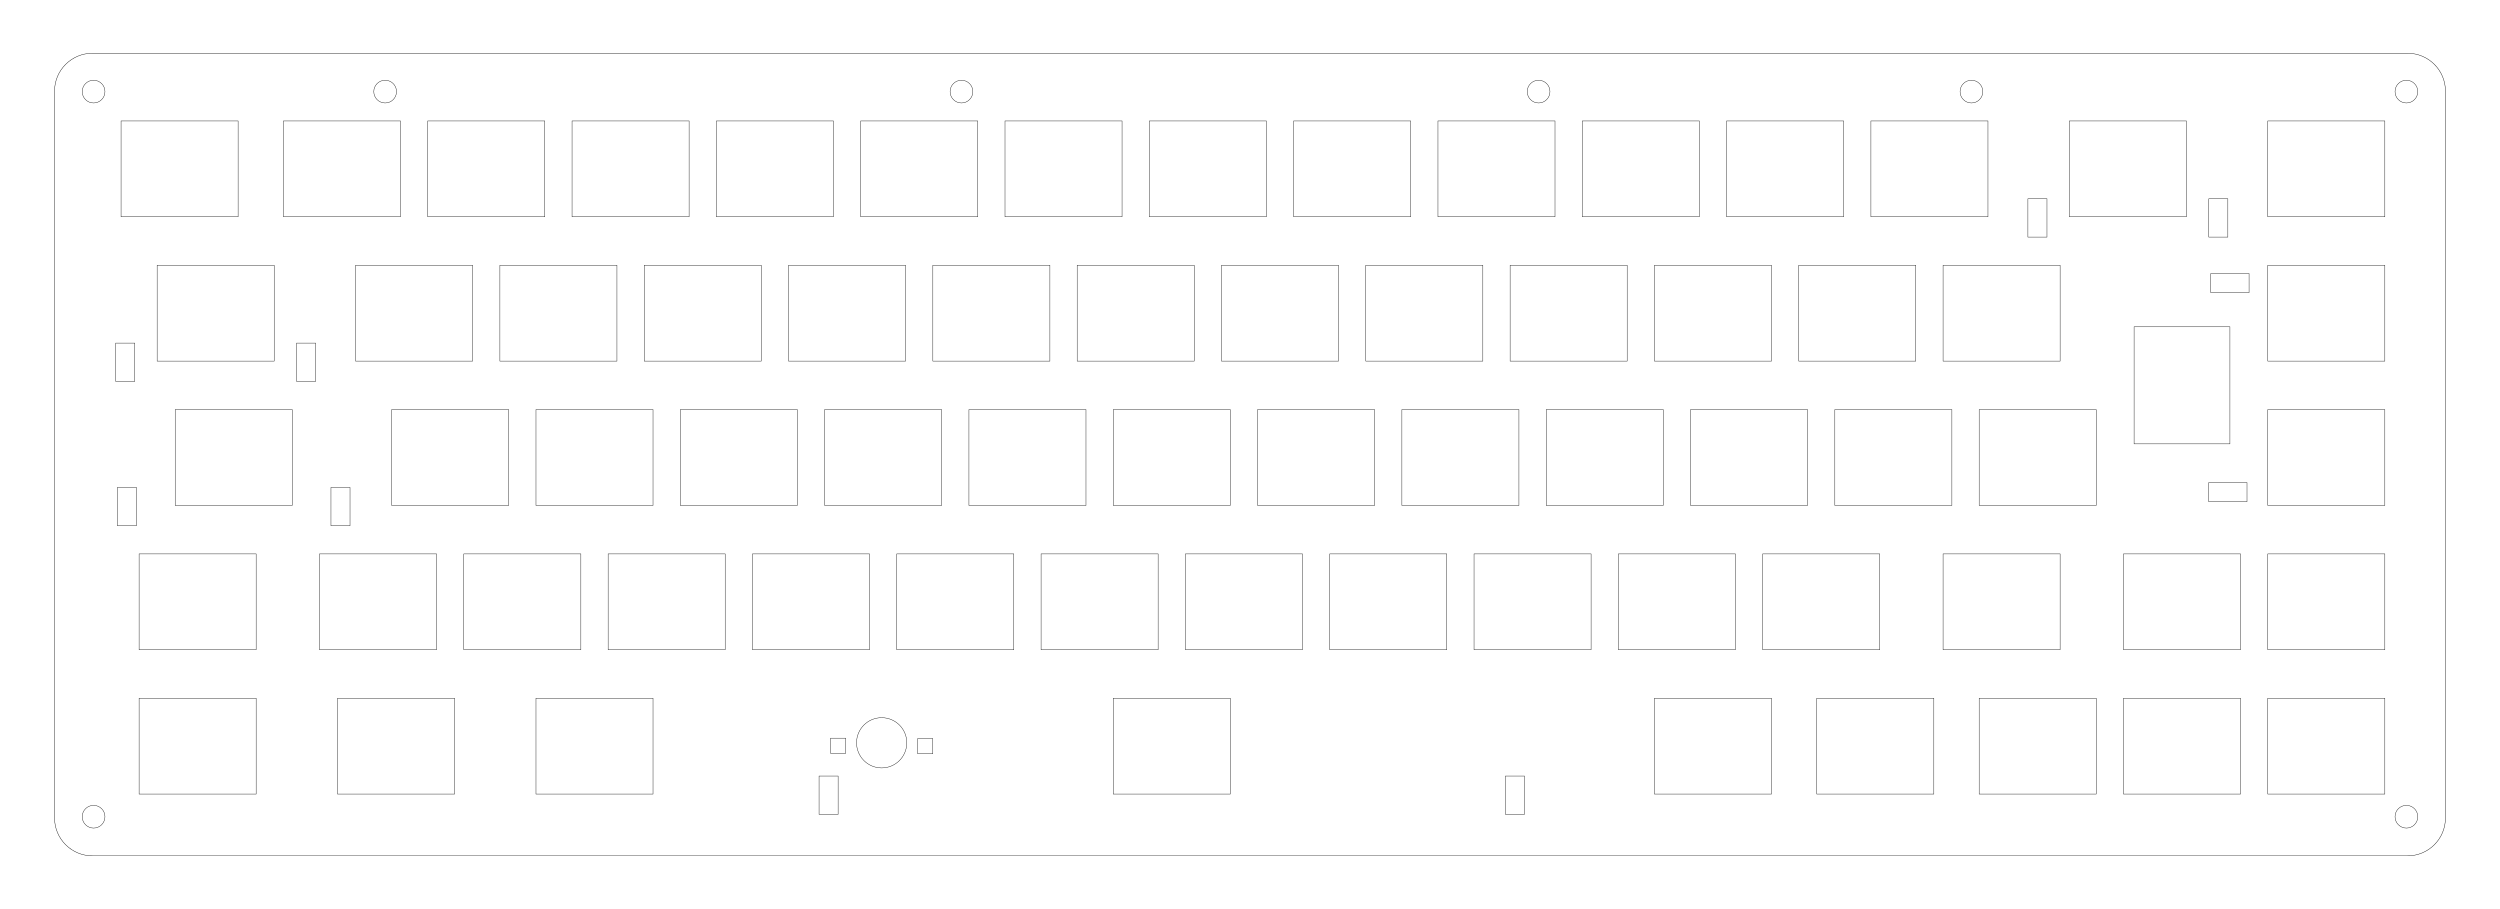 <?xml version="1.0" encoding="utf-8"?>
<!-- Generator: Adobe Illustrator 16.0.4, SVG Export Plug-In . SVG Version: 6.00 Build 0)  -->
<!DOCTYPE svg PUBLIC "-//W3C//DTD SVG 1.1//EN" "http://www.w3.org/Graphics/SVG/1.1/DTD/svg11.dtd">
<svg version="1.1" id="Layer_1" xmlns="http://www.w3.org/2000/svg" xmlns:xlink="http://www.w3.org/1999/xlink" x="0px" y="0px"
	 width="935.433px" height="340.158px" viewBox="0 0 935.433 340.158" enable-background="new 0 0 935.433 340.158"
	 xml:space="preserve">
<g id="_x32_2mini">
	<g>
		<path fill="none" stroke="#000000" stroke-width="0.147" d="M20.41,306.057c0,7.826,6.346,14.173,14.173,14.173h866.267
			c7.826,0,14.174-6.347,14.174-14.173V34.102c0-7.828-6.348-14.173-14.174-14.173H34.583c-7.828,0-14.173,6.346-14.173,14.173
			V306.057z"/>
	</g>
	<g id="screw_holes">
		<path display="none" fill="none" stroke="#000000" stroke-width="0.142" d="M568.093,305.619l2.252-5.053 M570.345,300.567
			l5.055-2.308 M575.4,298.26l5.105,2.308 M580.505,300.567l2.252,5.054 M582.757,305.619l-2.252,5.053 M580.505,310.672
			l-5.105,2.252 M575.4,312.924l-5.055-2.252 M570.345,310.672l-2.252-5.053"/>
		<path display="none" fill="none" stroke="#000000" stroke-width="0.142" d="M237.453,305.619l2.252-5.053 M239.704,300.567
			l5.656-2.308 M245.361,298.26l5.053,2.308 M250.413,300.567l2.252,5.054 M252.665,305.619l-2.252,5.053 M250.413,310.672
			l-5.053,2.252 M245.361,312.924l-5.656-2.252 M239.704,310.672l-2.252-5.053"/>
		<g>
			<circle fill="none" stroke="#000000" stroke-width="0.142" cx="35.018" cy="34.276" r="4.252"/>
		</g>
		<g>
			<circle fill="none" stroke="#000000" stroke-width="0.142" cx="144.116" cy="34.277" r="4.252"/>
		</g>
		<g>
			<circle fill="none" stroke="#000000" stroke-width="0.142" cx="359.758" cy="34.276" r="4.252"/>
		</g>
		<g>
			<circle fill="none" stroke="#000000" stroke-width="0.142" cx="575.701" cy="34.276" r="4.252"/>
		</g>
		<g>
			<circle fill="none" stroke="#000000" stroke-width="0.142" cx="737.66" cy="34.276" r="4.252"/>
		</g>
		<g>
			<circle fill="none" stroke="#000000" stroke-width="0.142" cx="900.414" cy="34.276" r="4.252"/>
		</g>
		<g>
			<circle fill="none" stroke="#000000" stroke-width="0.142" cx="900.414" cy="305.593" r="4.252"/>
		</g>
		<g>
			<circle fill="none" stroke="#000000" stroke-width="0.142" cx="35.018" cy="305.593" r="4.252"/>
		</g>
	</g>
</g>
<g id="AEK_II">
	<polygon fill="none" stroke="#000000" stroke-width="0.142" points="306.471,290.375 306.471,304.709 313.601,304.709 
		313.601,290.375 	"/>
	<polygon fill="none" stroke="#000000" stroke-width="0.142" points="563.289,290.375 563.289,304.709 570.417,304.709 
		570.417,290.375 	"/>
	<polygon fill="none" stroke="#000000" stroke-width="0.142" points="52.048,261.256 52.048,297.115 95.843,297.115 
		95.843,261.256 	"/>
	<polygon fill="none" stroke="#000000" stroke-width="0.142" points="126.297,261.256 126.297,297.115 170.094,297.115 
		170.094,261.256 	"/>
	<polygon fill="none" stroke="#000000" stroke-width="0.142" points="200.549,261.256 200.549,297.115 244.344,297.115 
		244.344,261.256 	"/>
	<polygon fill="none" stroke="#000000" stroke-width="0.142" points="416.549,261.256 416.549,297.115 460.34,297.115 
		460.34,261.256 	"/>
	<polygon fill="none" stroke="#000000" stroke-width="0.142" points="619.046,261.256 619.046,297.115 662.841,297.115 
		662.841,261.256 	"/>
	<polygon fill="none" stroke="#000000" stroke-width="0.142" points="679.796,261.256 679.796,297.115 723.591,297.115 
		723.591,261.256 	"/>
	<polygon fill="none" stroke="#000000" stroke-width="0.142" points="740.548,261.256 740.548,297.115 784.343,297.115 
		784.343,261.256 	"/>
	<polygon fill="none" stroke="#000000" stroke-width="0.142" points="794.548,261.256 794.548,297.115 838.343,297.115 
		838.343,261.256 	"/>
	<polygon fill="none" stroke="#000000" stroke-width="0.142" points="848.548,261.256 848.548,297.115 892.343,297.115 
		892.343,261.256 	"/>
	<polygon fill="none" stroke="#000000" stroke-width="0.142" points="52.048,207.256 52.048,243.115 95.843,243.115 
		95.843,207.256 	"/>
	<polygon fill="none" stroke="#000000" stroke-width="0.142" points="119.545,207.256 119.545,243.115 163.345,243.115 
		163.345,207.256 	"/>
	<polygon fill="none" stroke="#000000" stroke-width="0.142" points="173.545,207.256 173.545,243.115 217.342,243.115 
		217.342,207.256 	"/>
	<polygon fill="none" stroke="#000000" stroke-width="0.142" points="227.549,207.256 227.549,243.115 271.342,243.115 
		271.342,207.256 	"/>
	<polygon fill="none" stroke="#000000" stroke-width="0.142" points="281.549,207.256 281.549,243.115 325.341,243.115 
		325.341,207.256 	"/>
	<polygon fill="none" stroke="#000000" stroke-width="0.142" points="335.545,207.256 335.545,243.115 379.341,243.115 
		379.341,207.256 	"/>
	<polygon fill="none" stroke="#000000" stroke-width="0.142" points="389.545,207.256 389.545,243.115 433.34,243.115 
		433.34,207.256 	"/>
	<polygon fill="none" stroke="#000000" stroke-width="0.142" points="443.548,207.256 443.548,243.115 487.344,243.115 
		487.344,207.256 	"/>
	<polygon fill="none" stroke="#000000" stroke-width="0.142" points="497.548,207.256 497.548,243.115 541.343,243.115 
		541.343,207.256 	"/>
	<polygon fill="none" stroke="#000000" stroke-width="0.142" points="551.548,207.256 551.548,243.115 595.343,243.115 
		595.343,207.256 	"/>
	<polygon fill="none" stroke="#000000" stroke-width="0.142" points="605.548,207.256 605.548,243.115 649.343,243.115 
		649.343,207.256 	"/>
	<polygon fill="none" stroke="#000000" stroke-width="0.142" points="659.548,207.256 659.548,243.115 703.343,243.115 
		703.343,207.256 	"/>
	<polygon fill="none" stroke="#000000" stroke-width="0.142" points="727.046,207.256 727.046,243.115 770.841,243.115 
		770.841,207.256 	"/>
	<polygon fill="none" stroke="#000000" stroke-width="0.142" points="794.548,207.256 794.548,243.115 838.343,243.115 
		838.343,207.256 	"/>
	<polygon fill="none" stroke="#000000" stroke-width="0.142" points="848.548,207.256 848.548,243.115 892.343,243.115 
		892.343,207.256 	"/>
	<polygon fill="none" stroke="#000000" stroke-width="0.142" points="43.92,182.377 43.92,196.711 51.056,196.711 51.056,182.377 	
		"/>
	<polygon fill="none" stroke="#000000" stroke-width="0.142" points="123.837,182.377 123.837,196.711 130.97,196.711 
		130.97,182.377 	"/>
	<polygon fill="none" stroke="#000000" stroke-width="0.142" points="65.549,153.256 65.549,189.115 109.345,189.115 
		109.345,153.256 	"/>
	<polygon fill="none" stroke="#000000" stroke-width="0.142" points="146.549,153.256 146.549,189.115 190.344,189.115 
		190.344,153.256 	"/>
	<polygon fill="none" stroke="#000000" stroke-width="0.142" points="200.549,153.256 200.549,189.115 244.344,189.115 
		244.344,153.256 	"/>
	<polygon fill="none" stroke="#000000" stroke-width="0.142" points="254.549,153.256 254.549,189.115 298.342,189.115 
		298.342,153.256 	"/>
	<polygon fill="none" stroke="#000000" stroke-width="0.142" points="308.549,153.256 308.549,189.115 352.341,189.115 
		352.341,153.256 	"/>
	<polygon fill="none" stroke="#000000" stroke-width="0.142" points="362.549,153.256 362.549,189.115 406.344,189.115 
		406.344,153.256 	"/>
	<polygon fill="none" stroke="#000000" stroke-width="0.142" points="416.549,153.256 416.549,189.115 460.343,189.115 
		460.343,153.256 	"/>
	<polygon fill="none" stroke="#000000" stroke-width="0.142" points="470.549,153.256 470.549,189.115 514.343,189.115 
		514.343,153.256 	"/>
	<polygon fill="none" stroke="#000000" stroke-width="0.142" points="524.548,153.256 524.548,189.115 568.343,189.115 
		568.343,153.256 	"/>
	<polygon fill="none" stroke="#000000" stroke-width="0.142" points="578.548,153.256 578.548,189.115 622.343,189.115 
		622.343,153.256 	"/>
	<polygon fill="none" stroke="#000000" stroke-width="0.142" points="632.548,153.256 632.548,189.115 676.343,189.115 
		676.343,153.256 	"/>
	<polygon fill="none" stroke="#000000" stroke-width="0.142" points="686.548,153.256 686.548,189.115 730.343,189.115 
		730.343,153.256 	"/>
	<polygon fill="none" stroke="#000000" stroke-width="0.142" points="740.548,153.256 740.548,189.115 784.343,189.115 
		784.343,153.256 	"/>
	<polygon fill="none" stroke="#000000" stroke-width="0.142" points="848.548,153.256 848.548,189.115 892.343,189.115 
		892.343,153.256 	"/>
	<polygon fill="none" stroke="#000000" stroke-width="0.142" points="826.437,180.577 826.437,187.709 840.769,187.709 
		840.769,180.577 	"/>
	<polygon fill="none" stroke="#000000" stroke-width="0.142" points="798.519,122.288 798.519,166.083 834.375,166.083 
		834.375,122.288 	"/>
	<polygon fill="none" stroke="#000000" stroke-width="0.142" points="43.289,128.376 43.289,142.711 50.42,142.711 50.42,128.376 	
		"/>
	<polygon fill="none" stroke="#000000" stroke-width="0.142" points="110.969,128.376 110.969,142.711 118.101,142.711 
		118.101,128.376 	"/>
	<polygon fill="none" stroke="#000000" stroke-width="0.142" points="58.796,99.256 58.796,135.115 102.592,135.115 
		102.592,99.256 	"/>
	<polygon fill="none" stroke="#000000" stroke-width="0.142" points="133.047,99.256 133.047,135.115 176.843,135.115 
		176.843,99.256 	"/>
	<polygon fill="none" stroke="#000000" stroke-width="0.142" points="187.047,99.256 187.047,135.115 230.843,135.115 
		230.843,99.256 	"/>
	<polygon fill="none" stroke="#000000" stroke-width="0.142" points="241.047,99.256 241.047,135.115 284.843,135.115 
		284.843,99.256 	"/>
	<polygon fill="none" stroke="#000000" stroke-width="0.142" points="295.047,99.256 295.047,135.115 338.843,135.115 
		338.843,99.256 	"/>
	<polygon fill="none" stroke="#000000" stroke-width="0.142" points="349.046,99.256 349.046,135.115 392.843,135.115 
		392.843,99.256 	"/>
	<polygon fill="none" stroke="#000000" stroke-width="0.142" points="403.046,99.256 403.046,135.115 446.842,135.115 
		446.842,99.256 	"/>
	<polygon fill="none" stroke="#000000" stroke-width="0.142" points="457.046,99.256 457.046,135.115 500.841,135.115 
		500.841,99.256 	"/>
	<polygon fill="none" stroke="#000000" stroke-width="0.142" points="511.046,99.256 511.046,135.115 554.841,135.115 
		554.841,99.256 	"/>
	<polygon fill="none" stroke="#000000" stroke-width="0.142" points="565.046,99.256 565.046,135.115 608.841,135.115 
		608.841,99.256 	"/>
	<polygon fill="none" stroke="#000000" stroke-width="0.142" points="619.046,99.256 619.046,135.115 662.841,135.115 
		662.841,99.256 	"/>
	<polygon fill="none" stroke="#000000" stroke-width="0.142" points="673.046,99.256 673.046,135.115 716.841,135.115 
		716.841,99.256 	"/>
	<polygon fill="none" stroke="#000000" stroke-width="0.142" points="727.046,99.256 727.046,135.115 770.841,135.115 
		770.841,99.256 	"/>
	<polygon fill="none" stroke="#000000" stroke-width="0.142" points="848.548,99.256 848.548,135.115 892.343,135.115 
		892.343,99.256 	"/>
	<polygon fill="none" stroke="#000000" stroke-width="0.142" points="827.208,102.354 827.208,109.486 841.542,109.486 
		841.542,102.354 	"/>
	<polygon fill="none" stroke="#000000" stroke-width="0.142" points="758.787,74.376 758.787,88.711 765.921,88.711 
		765.921,74.376 	"/>
	<polygon fill="none" stroke="#000000" stroke-width="0.142" points="826.468,74.376 826.468,88.711 833.603,88.711 
		833.603,74.376 	"/>
	<polygon fill="none" stroke="#000000" stroke-width="0.142" points="45.298,45.256 45.298,81.115 89.094,81.115 89.094,45.256 	
		"/>
	<polygon fill="none" stroke="#000000" stroke-width="0.142" points="106.047,45.256 106.047,81.115 149.843,81.115 
		149.843,45.256 	"/>
	<polygon fill="none" stroke="#000000" stroke-width="0.142" points="160.047,45.256 160.047,81.115 203.843,81.115 
		203.843,45.256 	"/>
	<polygon fill="none" stroke="#000000" stroke-width="0.142" points="214.047,45.256 214.047,81.115 257.843,81.115 
		257.843,45.256 	"/>
	<polygon fill="none" stroke="#000000" stroke-width="0.142" points="268.047,45.256 268.047,81.115 311.843,81.115 
		311.843,45.256 	"/>
	<polygon fill="none" stroke="#000000" stroke-width="0.142" points="322.047,45.256 322.047,81.115 365.843,81.115 
		365.843,45.256 	"/>
	<polygon fill="none" stroke="#000000" stroke-width="0.142" points="376.046,45.256 376.046,81.115 419.843,81.115 
		419.843,45.256 	"/>
	<polygon fill="none" stroke="#000000" stroke-width="0.142" points="430.046,45.256 430.046,81.115 473.842,81.115 
		473.842,45.256 	"/>
	<polygon fill="none" stroke="#000000" stroke-width="0.142" points="484.047,45.256 484.047,81.115 527.841,81.115 
		527.841,45.256 	"/>
	<polygon fill="none" stroke="#000000" stroke-width="0.142" points="538.046,45.256 538.046,81.115 581.841,81.115 
		581.841,45.256 	"/>
	<polygon fill="none" stroke="#000000" stroke-width="0.142" points="592.046,45.256 592.046,81.115 635.841,81.115 
		635.841,45.256 	"/>
	<polygon fill="none" stroke="#000000" stroke-width="0.142" points="646.046,45.256 646.046,81.115 689.841,81.115 
		689.841,45.256 	"/>
	<polygon fill="none" stroke="#000000" stroke-width="0.142" points="700.046,45.256 700.046,81.115 743.841,81.115 
		743.841,45.256 	"/>
	<polygon fill="none" stroke="#000000" stroke-width="0.142" points="774.296,45.256 774.296,81.115 818.093,81.115 
		818.093,45.256 	"/>
	<polygon fill="none" stroke="#000000" stroke-width="0.142" points="848.548,45.256 848.548,81.115 892.343,81.115 
		892.343,45.256 	"/>
	<rect x="310.766" y="276.201" fill="none" stroke="#000000" stroke-width="0.142" width="5.669" height="5.672"/>
	<rect x="343.364" y="276.35" fill="none" stroke="#000000" stroke-width="0.142" width="5.669" height="5.67"/>
	<circle fill="none" stroke="#000000" stroke-width="0.142" cx="329.899" cy="277.937" r="9.399"/>
	<g id="default_plate" display="none">
		<polygon display="inline" fill="none" stroke="#000000" stroke-width="0.142" points="903.199,314.186 34.233,314.186 
			34.233,35.972 903.199,35.972 		"/>
	</g>
</g>
<g id="AEK0116" display="none">
	<polygon display="inline" fill="none" stroke="#000000" stroke-width="0.142" points="17.237,248.351 17.237,284.636 
		61.457,284.636 61.457,248.351 	"/>
	<polygon display="inline" fill="none" stroke="#000000" stroke-width="0.142" points="84.735,248.351 84.735,284.636 
		128.956,284.636 128.956,248.351 	"/>
	<polygon display="inline" fill="none" stroke="#000000" stroke-width="0.142" points="158.986,248.351 158.986,284.636 
		203.207,284.636 203.207,248.351 	"/>
	<polygon display="inline" fill="none" stroke="#000000" stroke-width="0.142" points="233.237,248.351 233.237,284.636 
		277.455,284.636 277.455,248.351 	"/>
	<polygon display="inline" fill="none" stroke="#000000" stroke-width="0.142" points="401.986,248.351 401.986,284.636 
		446.207,284.636 446.207,248.351 	"/>
	<polygon display="inline" fill="none" stroke="#000000" stroke-width="0.142" points="570.736,248.351 570.736,284.636 
		614.957,284.636 614.957,248.351 	"/>
	<polygon display="inline" fill="none" stroke="#000000" stroke-width="0.142" points="651.736,248.351 651.736,284.636 
		695.957,284.636 695.957,248.351 	"/>
	<polygon display="inline" fill="none" stroke="#000000" stroke-width="0.142" points="719.236,248.351 719.236,284.636 
		763.457,284.636 763.457,248.351 	"/>
	<polygon display="inline" fill="none" stroke="#000000" stroke-width="0.142" points="773.236,248.351 773.236,284.636 
		817.457,284.636 817.457,248.351 	"/>
	<polygon display="inline" fill="none" stroke="#000000" stroke-width="0.142" points="827.236,248.351 827.236,284.636 
		871.457,284.636 871.457,248.351 	"/>
	<polygon display="inline" fill="none" stroke="#000000" stroke-width="0.142" points="28.219,194.563 28.219,230.423 
		72.014,230.423 72.014,194.563 	"/>
	<polygon display="inline" fill="none" stroke="#000000" stroke-width="0.142" points="95.717,194.563 95.717,230.423 
		139.516,230.423 139.516,194.563 	"/>
	<polygon display="inline" fill="none" stroke="#000000" stroke-width="0.142" points="149.717,194.563 149.717,230.423 
		193.513,230.423 193.513,194.563 	"/>
	<polygon display="inline" fill="none" stroke="#000000" stroke-width="0.142" points="203.72,194.563 203.72,230.423 
		247.513,230.423 247.513,194.563 	"/>
	<polygon display="inline" fill="none" stroke="#000000" stroke-width="0.142" points="257.72,194.563 257.72,230.423 
		301.512,230.423 301.512,194.563 	"/>
	<polygon display="inline" fill="none" stroke="#000000" stroke-width="0.142" points="311.717,194.563 311.717,230.423 
		355.512,230.423 355.512,194.563 	"/>
	<polygon display="inline" fill="none" stroke="#000000" stroke-width="0.142" points="365.717,194.563 365.717,230.423 
		409.512,230.423 409.512,194.563 	"/>
	<polygon display="inline" fill="none" stroke="#000000" stroke-width="0.142" points="419.72,194.563 419.72,230.423 
		463.516,230.423 463.516,194.563 	"/>
	<polygon display="inline" fill="none" stroke="#000000" stroke-width="0.142" points="473.72,194.563 473.72,230.423 
		517.515,230.423 517.515,194.563 	"/>
	<polygon display="inline" fill="none" stroke="#000000" stroke-width="0.142" points="527.72,194.563 527.72,230.423 
		571.515,230.423 571.515,194.563 	"/>
	<polygon display="inline" fill="none" stroke="#000000" stroke-width="0.142" points="581.72,194.563 581.72,230.423 
		625.515,230.423 625.515,194.563 	"/>
	<polygon display="inline" fill="none" stroke="#000000" stroke-width="0.142" points="635.72,194.563 635.72,230.423 
		679.515,230.423 679.515,194.563 	"/>
	<polygon display="inline" fill="none" stroke="#000000" stroke-width="0.142" points="703.218,194.563 703.218,230.423 
		747.013,230.423 747.013,194.563 	"/>
	<polygon display="inline" fill="none" stroke="#000000" stroke-width="0.142" points="770.72,194.563 770.72,230.423 
		814.515,230.423 814.515,194.563 	"/>
	<polygon display="inline" fill="none" stroke="#000000" stroke-width="0.142" points="824.72,194.563 824.72,230.423 
		868.515,230.423 868.515,194.563 	"/>
	<polygon display="inline" fill="none" stroke="#000000" stroke-width="0.142" points="20.092,169.684 20.092,184.019 
		27.227,184.019 27.227,169.684 	"/>
	<polygon display="inline" fill="none" stroke="#000000" stroke-width="0.142" points="100.009,169.684 100.009,184.019 
		107.141,184.019 107.141,169.684 	"/>
	<polygon display="inline" fill="none" stroke="#000000" stroke-width="0.142" points="41.72,140.564 41.72,176.423 
		85.516,176.423 85.516,140.564 	"/>
	<polygon display="inline" fill="none" stroke="#000000" stroke-width="0.142" points="122.72,140.564 122.72,176.423 
		166.515,176.423 166.515,140.564 	"/>
	<polygon display="inline" fill="none" stroke="#000000" stroke-width="0.142" points="176.72,140.564 176.72,176.423 
		220.515,176.423 220.515,140.564 	"/>
	<polygon display="inline" fill="none" stroke="#000000" stroke-width="0.142" points="230.72,140.564 230.72,176.423 
		274.513,176.423 274.513,140.564 	"/>
	<polygon display="inline" fill="none" stroke="#000000" stroke-width="0.142" points="284.72,140.564 284.72,176.423 
		328.512,176.423 328.512,140.564 	"/>
	<polygon display="inline" fill="none" stroke="#000000" stroke-width="0.142" points="338.72,140.564 338.72,176.423 
		382.515,176.423 382.515,140.564 	"/>
	<polygon display="inline" fill="none" stroke="#000000" stroke-width="0.142" points="392.72,140.564 392.72,176.423 
		436.515,176.423 436.515,140.564 	"/>
	<polygon display="inline" fill="none" stroke="#000000" stroke-width="0.142" points="446.721,140.564 446.721,176.423 
		490.515,176.423 490.515,140.564 	"/>
	<polygon display="inline" fill="none" stroke="#000000" stroke-width="0.142" points="500.72,140.564 500.72,176.423 
		544.515,176.423 544.515,140.564 	"/>
	<polygon display="inline" fill="none" stroke="#000000" stroke-width="0.142" points="554.72,140.564 554.72,176.423 
		598.515,176.423 598.515,140.564 	"/>
	<polygon display="inline" fill="none" stroke="#000000" stroke-width="0.142" points="608.72,140.564 608.72,176.423 
		652.515,176.423 652.515,140.564 	"/>
	<polygon display="inline" fill="none" stroke="#000000" stroke-width="0.142" points="662.72,140.564 662.72,176.423 
		706.515,176.423 706.515,140.564 	"/>
	<polygon display="inline" fill="none" stroke="#000000" stroke-width="0.142" points="716.72,140.564 716.72,176.423 
		760.515,176.423 760.515,140.564 	"/>
	<polygon display="inline" fill="none" stroke="#000000" stroke-width="0.142" points="824.72,140.564 824.72,176.423 
		868.515,176.423 868.515,140.564 	"/>
	<polygon display="inline" fill="none" stroke="#000000" stroke-width="0.142" points="802.609,167.885 802.609,175.017 
		816.941,175.017 816.941,167.885 	"/>
	<polygon display="inline" fill="none" stroke="#000000" stroke-width="0.142" points="774.691,109.595 774.691,153.39 
		810.546,153.39 810.546,109.595 	"/>
	<polygon display="inline" fill="none" stroke="#000000" stroke-width="0.142" points="19.46,115.684 19.46,130.019 
		26.592,130.019 26.592,115.684 	"/>
	<polygon display="inline" fill="none" stroke="#000000" stroke-width="0.142" points="87.14,115.684 87.14,130.019 
		94.272,130.019 94.272,115.684 	"/>
	<polygon display="inline" fill="none" stroke="#000000" stroke-width="0.142" points="34.968,86.564 34.968,122.423 
		78.763,122.423 78.763,86.564 	"/>
	<polygon display="inline" fill="none" stroke="#000000" stroke-width="0.142" points="109.219,86.564 109.219,122.423 
		153.014,122.423 153.014,86.564 	"/>
	<polygon display="inline" fill="none" stroke="#000000" stroke-width="0.142" points="163.219,86.564 163.219,122.423 
		207.014,122.423 207.014,86.564 	"/>
	<polygon display="inline" fill="none" stroke="#000000" stroke-width="0.142" points="217.219,86.564 217.219,122.423 
		261.014,122.423 261.014,86.564 	"/>
	<polygon display="inline" fill="none" stroke="#000000" stroke-width="0.142" points="271.219,86.564 271.219,122.423 
		315.014,122.423 315.014,86.564 	"/>
	<polygon display="inline" fill="none" stroke="#000000" stroke-width="0.142" points="325.218,86.564 325.218,122.423 
		369.014,122.423 369.014,86.564 	"/>
	<polygon display="inline" fill="none" stroke="#000000" stroke-width="0.142" points="379.218,86.564 379.218,122.423 
		423.014,122.423 423.014,86.564 	"/>
	<polygon display="inline" fill="none" stroke="#000000" stroke-width="0.142" points="433.218,86.564 433.218,122.423 
		477.013,122.423 477.013,86.564 	"/>
	<polygon display="inline" fill="none" stroke="#000000" stroke-width="0.142" points="487.218,86.564 487.218,122.423 
		531.013,122.423 531.013,86.564 	"/>
	<polygon display="inline" fill="none" stroke="#000000" stroke-width="0.142" points="541.218,86.564 541.218,122.423 
		585.013,122.423 585.013,86.564 	"/>
	<polygon display="inline" fill="none" stroke="#000000" stroke-width="0.142" points="595.218,86.564 595.218,122.423 
		639.013,122.423 639.013,86.564 	"/>
	<polygon display="inline" fill="none" stroke="#000000" stroke-width="0.142" points="649.218,86.564 649.218,122.423 
		693.013,122.423 693.013,86.564 	"/>
	<polygon display="inline" fill="none" stroke="#000000" stroke-width="0.142" points="703.218,86.564 703.218,122.423 
		747.013,122.423 747.013,86.564 	"/>
	<polygon display="inline" fill="none" stroke="#000000" stroke-width="0.142" points="824.72,86.564 824.72,122.423 
		868.515,122.423 868.515,86.564 	"/>
	<polygon display="inline" fill="none" stroke="#000000" stroke-width="0.142" points="803.38,89.662 803.38,96.794 
		817.714,96.794 817.714,89.662 	"/>
	<polygon display="inline" fill="none" stroke="#000000" stroke-width="0.142" points="734.958,61.684 734.958,76.019 
		742.093,76.019 742.093,61.684 	"/>
	<polygon display="inline" fill="none" stroke="#000000" stroke-width="0.142" points="802.64,61.684 802.64,76.019 
		809.775,76.019 809.775,61.684 	"/>
	<polygon display="inline" fill="none" stroke="#000000" stroke-width="0.142" points="21.469,32.564 21.469,68.423 65.265,68.423 
		65.265,32.564 	"/>
	<polygon display="inline" fill="none" stroke="#000000" stroke-width="0.142" points="82.219,32.564 82.219,68.423 
		126.014,68.423 126.014,32.564 	"/>
	<polygon display="inline" fill="none" stroke="#000000" stroke-width="0.142" points="136.219,32.564 136.219,68.423 
		180.014,68.423 180.014,32.564 	"/>
	<polygon display="inline" fill="none" stroke="#000000" stroke-width="0.142" points="190.219,32.564 190.219,68.423 
		234.014,68.423 234.014,32.564 	"/>
	<polygon display="inline" fill="none" stroke="#000000" stroke-width="0.142" points="244.219,32.564 244.219,68.423 
		288.014,68.423 288.014,32.564 	"/>
	<polygon display="inline" fill="none" stroke="#000000" stroke-width="0.142" points="298.219,32.564 298.219,68.423 
		342.014,68.423 342.014,32.564 	"/>
	<polygon display="inline" fill="none" stroke="#000000" stroke-width="0.142" points="352.218,32.564 352.218,68.423 
		396.014,68.423 396.014,32.564 	"/>
	<polygon display="inline" fill="none" stroke="#000000" stroke-width="0.142" points="406.218,32.564 406.218,68.423 
		450.014,68.423 450.014,32.564 	"/>
	<polygon display="inline" fill="none" stroke="#000000" stroke-width="0.142" points="460.219,32.564 460.219,68.423 
		504.013,68.423 504.013,32.564 	"/>
	<polygon display="inline" fill="none" stroke="#000000" stroke-width="0.142" points="514.218,32.564 514.218,68.423 
		558.013,68.423 558.013,32.564 	"/>
	<polygon display="inline" fill="none" stroke="#000000" stroke-width="0.142" points="568.218,32.564 568.218,68.423 
		612.013,68.423 612.013,32.564 	"/>
	<polygon display="inline" fill="none" stroke="#000000" stroke-width="0.142" points="622.218,32.564 622.218,68.423 
		666.013,68.423 666.013,32.564 	"/>
	<polygon display="inline" fill="none" stroke="#000000" stroke-width="0.142" points="676.218,32.564 676.218,68.423 
		720.013,68.423 720.013,32.564 	"/>
	<polygon display="inline" fill="none" stroke="#000000" stroke-width="0.142" points="750.468,32.564 750.468,68.423 
		794.265,68.423 794.265,32.564 	"/>
	<polygon display="inline" fill="none" stroke="#000000" stroke-width="0.142" points="824.72,32.564 824.72,68.423 
		868.515,68.423 868.515,32.564 	"/>
	<g id="default_plate_copy" display="inline">
		<polygon fill="none" stroke="#000000" stroke-width="0.142" points="879.371,301.493 10.405,301.493 10.405,23.28 879.371,23.28 
					"/>
	</g>
</g>
</svg>
